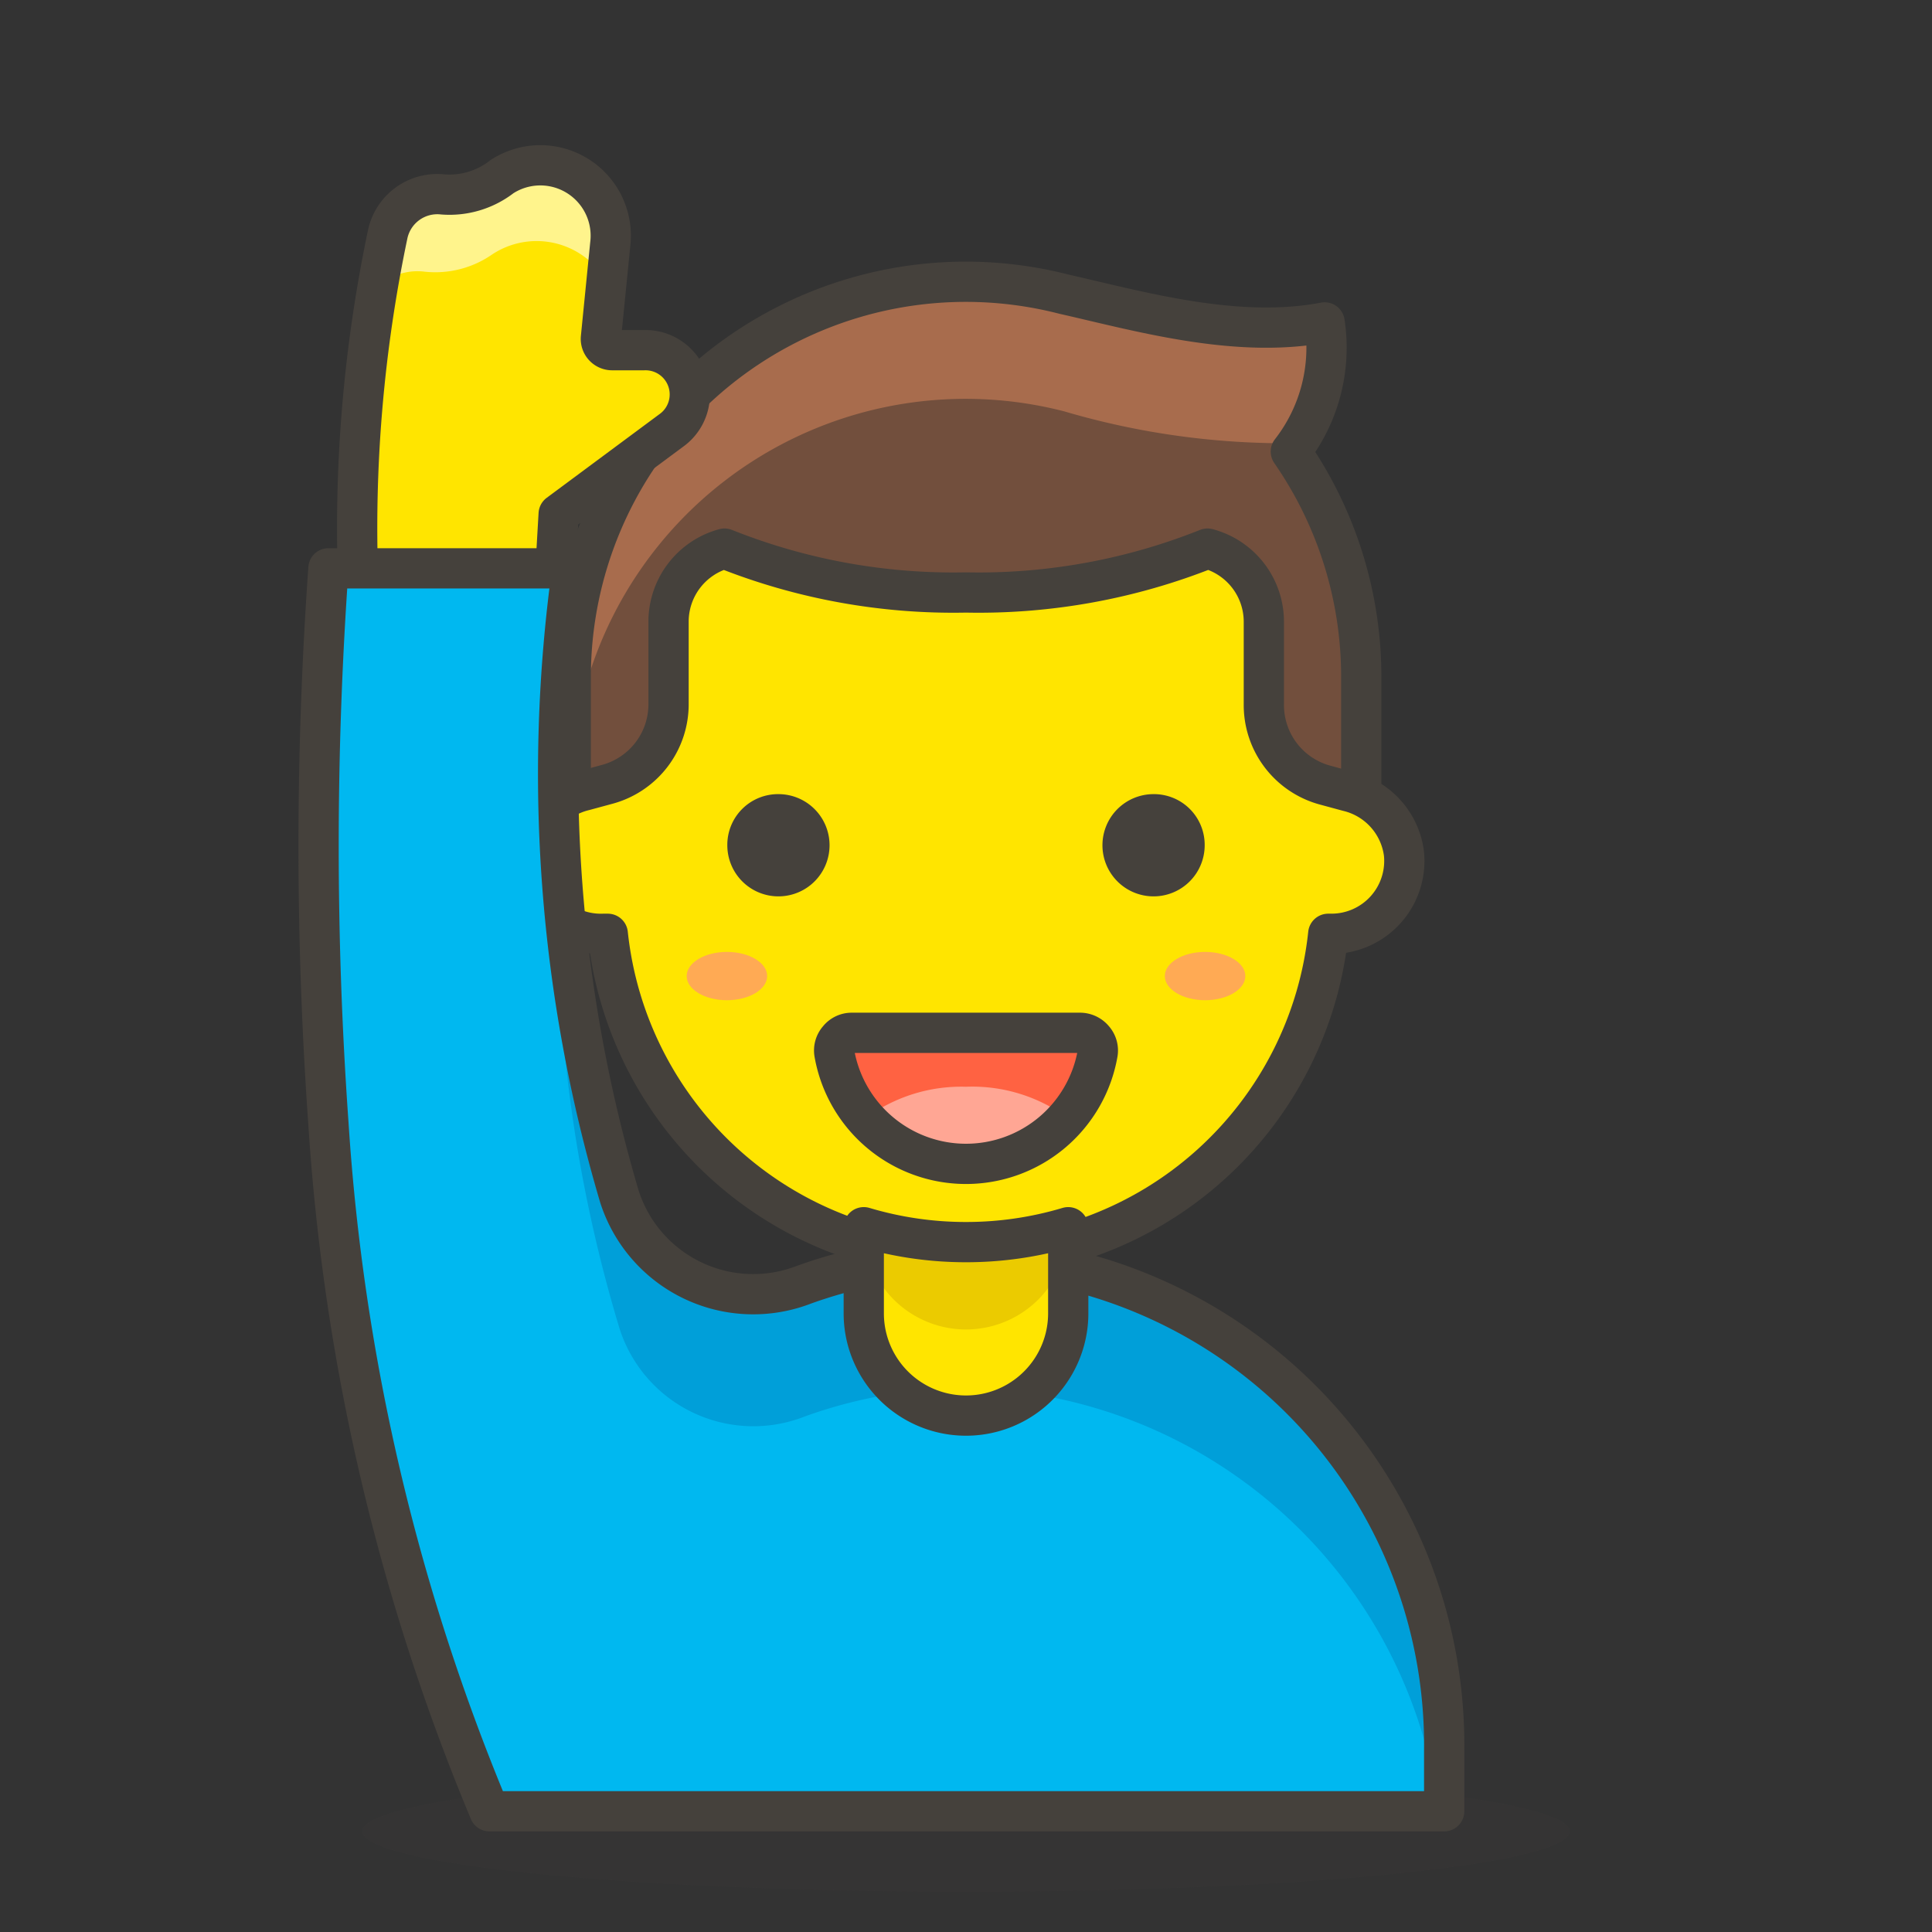 <svg id="Icons" xmlns="http://www.w3.org/2000/svg" viewBox="0 0 48 48"><rect x="0" y="0" width="48" height="48" fill="#333333" stroke="none"/><defs><style>.cls-1{fill:#724f3d;}.cls-2{fill:#a86c4d;}.cls-3{fill:none;}.cls-3,.cls-4,.cls-5{stroke:#45413c;stroke-linecap:round;stroke-linejoin:round;}.cls-4,.cls-9{fill:#ffe500;}.cls-11,.cls-5{fill:#45413c;}.cls-6{fill:#ff6242;}.cls-7{fill:#ffa694;}.cls-8{fill:#ffaa54;}.cls-10{fill:#fff48c;}.cls-11{opacity:0.15;}.cls-12{fill:#00b8f0;}.cls-13{fill:#009fd9;}.cls-14{fill:#ebcb00;}</style></defs><title>234-man-raising-hand-1</title><path id="_Path_" data-name="&lt;Path&gt;" class="cls-1" d="M24,7a9.83,9.83,0,0,1,2.44.31c1.86.42,4.28,1.12,6.47.7a4.2,4.2,0,0,1-.84,3.21,9.81,9.81,0,0,1,1.75,5.6v5.14H14.18V16.79A9.82,9.82,0,0,1,24,7Z"/><g id="_Group_" data-name="&lt;Group&gt;"><path id="_Path_2" data-name="&lt;Path&gt;" class="cls-2" d="M24,7a9.83,9.83,0,0,1,2.44.31c1.86.42,4.28,1.12,6.47.7a4.47,4.47,0,0,1-.68,3,19.4,19.4,0,0,1-5.79-.79,9.81,9.81,0,0,0-12.26,9.51V16.79A9.82,9.82,0,0,1,24,7Z"/></g><path id="_Path_3" data-name="&lt;Path&gt;" class="cls-3" d="M24,7a9.83,9.83,0,0,1,2.44.31c1.86.42,4.28,1.12,6.47.7a4.2,4.2,0,0,1-.84,3.21,9.81,9.81,0,0,1,1.75,5.6v5.14H14.18V16.79A9.82,9.82,0,0,1,24,7Z"/><path class="cls-4" d="M13.13,21.18a1.83,1.83,0,0,1,1.39-1.54l.59-.16a2.06,2.06,0,0,0,1.5-2V15.44A1.88,1.88,0,0,1,18,13.63a15.34,15.34,0,0,0,6,1.09,15.34,15.34,0,0,0,6-1.09,1.88,1.88,0,0,1,1.4,1.81V17.5a2.06,2.06,0,0,0,1.5,2l.59.16a1.83,1.83,0,0,1,1.39,1.54,1.81,1.81,0,0,1-1.81,2H33a9,9,0,0,1-17.9,0h-.11A1.81,1.81,0,0,1,13.13,21.18Z"/><path id="_Path_4" data-name="&lt;Path&gt;" class="cls-5" d="M29.43,21a.77.77,0,1,1-.77-.77A.76.76,0,0,1,29.43,21Z"/><path id="_Path_5" data-name="&lt;Path&gt;" class="cls-5" d="M18.57,21a.77.77,0,1,0,.77-.77A.76.76,0,0,0,18.57,21Z"/><g id="_Group_2" data-name="&lt;Group&gt;"><g id="_Group_3" data-name="&lt;Group&gt;"><g id="_Group_4" data-name="&lt;Group&gt;"><g id="_Group_5" data-name="&lt;Group&gt;"><g id="_Group_6" data-name="&lt;Group&gt;"><g id="_Group_7" data-name="&lt;Group&gt;"><g id="_Group_8" data-name="&lt;Group&gt;"><path id="_Path_6" data-name="&lt;Path&gt;" class="cls-6" d="M26.84,25.66a.44.44,0,0,1,.33.16.42.42,0,0,1,.1.35,3.32,3.32,0,0,1-6.54,0,.42.42,0,0,1,.1-.35.42.42,0,0,1,.33-.16Z"/><path id="_Path_7" data-name="&lt;Path&gt;" class="cls-7" d="M24,27a4,4,0,0,1,2.52.77,3.36,3.36,0,0,1-5,0A4,4,0,0,1,24,27Z"/></g></g></g></g></g></g></g><g id="_Group_9" data-name="&lt;Group&gt;"><path id="_Path_8" data-name="&lt;Path&gt;" class="cls-3" d="M26.84,25.66a.44.44,0,0,1,.33.16.42.42,0,0,1,.1.35,3.32,3.32,0,0,1-6.54,0,.42.42,0,0,1,.1-.35.42.42,0,0,1,.33-.16Z"/></g><ellipse id="_Ellipse_" data-name="&lt;Ellipse&gt;" class="cls-8" cx="29.94" cy="24.25" rx="1" ry="0.6"/><ellipse id="_Ellipse_2" data-name="&lt;Ellipse&gt;" class="cls-8" cx="18.06" cy="24.25" rx="1" ry="0.6"/><path id="_Path_9" data-name="&lt;Path&gt;" class="cls-9" d="M16.67,10.7a1.1,1.1,0,0,0-.66-2h-.79a.28.28,0,0,1-.29-.31l.23-2.31a1.75,1.75,0,0,0-2.69-1.69A2.12,2.12,0,0,1,11,4.83a1.26,1.26,0,0,0-1.37,1,35.55,35.55,0,0,0-.73,8.66l4.86.35.12-2.07Z"/><path class="cls-10" d="M10.55,6.75a2.48,2.48,0,0,0,1.68-.43A2,2,0,0,1,15.07,7l.09-.89a1.75,1.75,0,0,0-2.69-1.69A2.12,2.12,0,0,1,11,4.83a1.26,1.26,0,0,0-1.37,1c-.08.43-.14.85-.21,1.27A1.43,1.43,0,0,1,10.55,6.75Z"/><path id="_Path_10" data-name="&lt;Path&gt;" class="cls-3" d="M16.67,10.7a1.1,1.1,0,0,0-.66-2h-.79a.28.28,0,0,1-.29-.31l.23-2.31a1.75,1.75,0,0,0-2.69-1.69A2.12,2.12,0,0,1,11,4.83a1.26,1.26,0,0,0-1.37,1,35.55,35.55,0,0,0-.73,8.66l4.86.35.12-2.07Z"/><ellipse id="_Ellipse_3" data-name="&lt;Ellipse&gt;" class="cls-11" cx="24" cy="45.5" rx="15" ry="1.5"/><path id="_Path_11" data-name="&lt;Path&gt;" class="cls-12" d="M24.15,31.22a11.8,11.8,0,0,0-4.18.7,3.49,3.49,0,0,1-4.58-2.19,37,37,0,0,1-1.17-15.61H8.16a97.42,97.42,0,0,0,0,13.8,53.2,53.2,0,0,0,4,17.08H35.88V43.49A12.14,12.14,0,0,0,24.15,31.22Z"/><g id="_Group_10" data-name="&lt;Group&gt;"><path id="_Path_12" data-name="&lt;Path&gt;" class="cls-13" d="M24.15,31.22a11.8,11.8,0,0,0-4.18.7,3.49,3.49,0,0,1-4.58-2.19,33.64,33.64,0,0,1-1.49-8.79A35.75,35.75,0,0,0,15.39,33,3.49,3.49,0,0,0,20,35.19a11.8,11.8,0,0,1,4.18-.7A12.07,12.07,0,0,1,35.75,45h.13V43.49A12.14,12.14,0,0,0,24.15,31.22Z"/></g><path id="_Path_13" data-name="&lt;Path&gt;" class="cls-3" d="M24.15,31.22a11.8,11.8,0,0,0-4.18.7,3.49,3.49,0,0,1-4.58-2.19,37,37,0,0,1-1.17-15.61H8.16a97.42,97.42,0,0,0,0,13.8,53.2,53.2,0,0,0,4,17.08H35.88V43.49A12.14,12.14,0,0,0,24.15,31.22Z"/><path class="cls-9" d="M24,30.86a8.86,8.86,0,0,1-2.54-.37v2.14a2.54,2.54,0,1,0,5.08,0V30.49A8.86,8.86,0,0,1,24,30.86Z"/><path class="cls-14" d="M24,30.86a8.86,8.86,0,0,1-2.54-.37,2.54,2.54,0,0,0,5.08,0A8.86,8.86,0,0,1,24,30.86Z"/><path class="cls-3" d="M24,30.86a8.86,8.86,0,0,1-2.54-.37v2.14a2.54,2.54,0,1,0,5.08,0V30.49A8.86,8.86,0,0,1,24,30.86Z"/></svg>